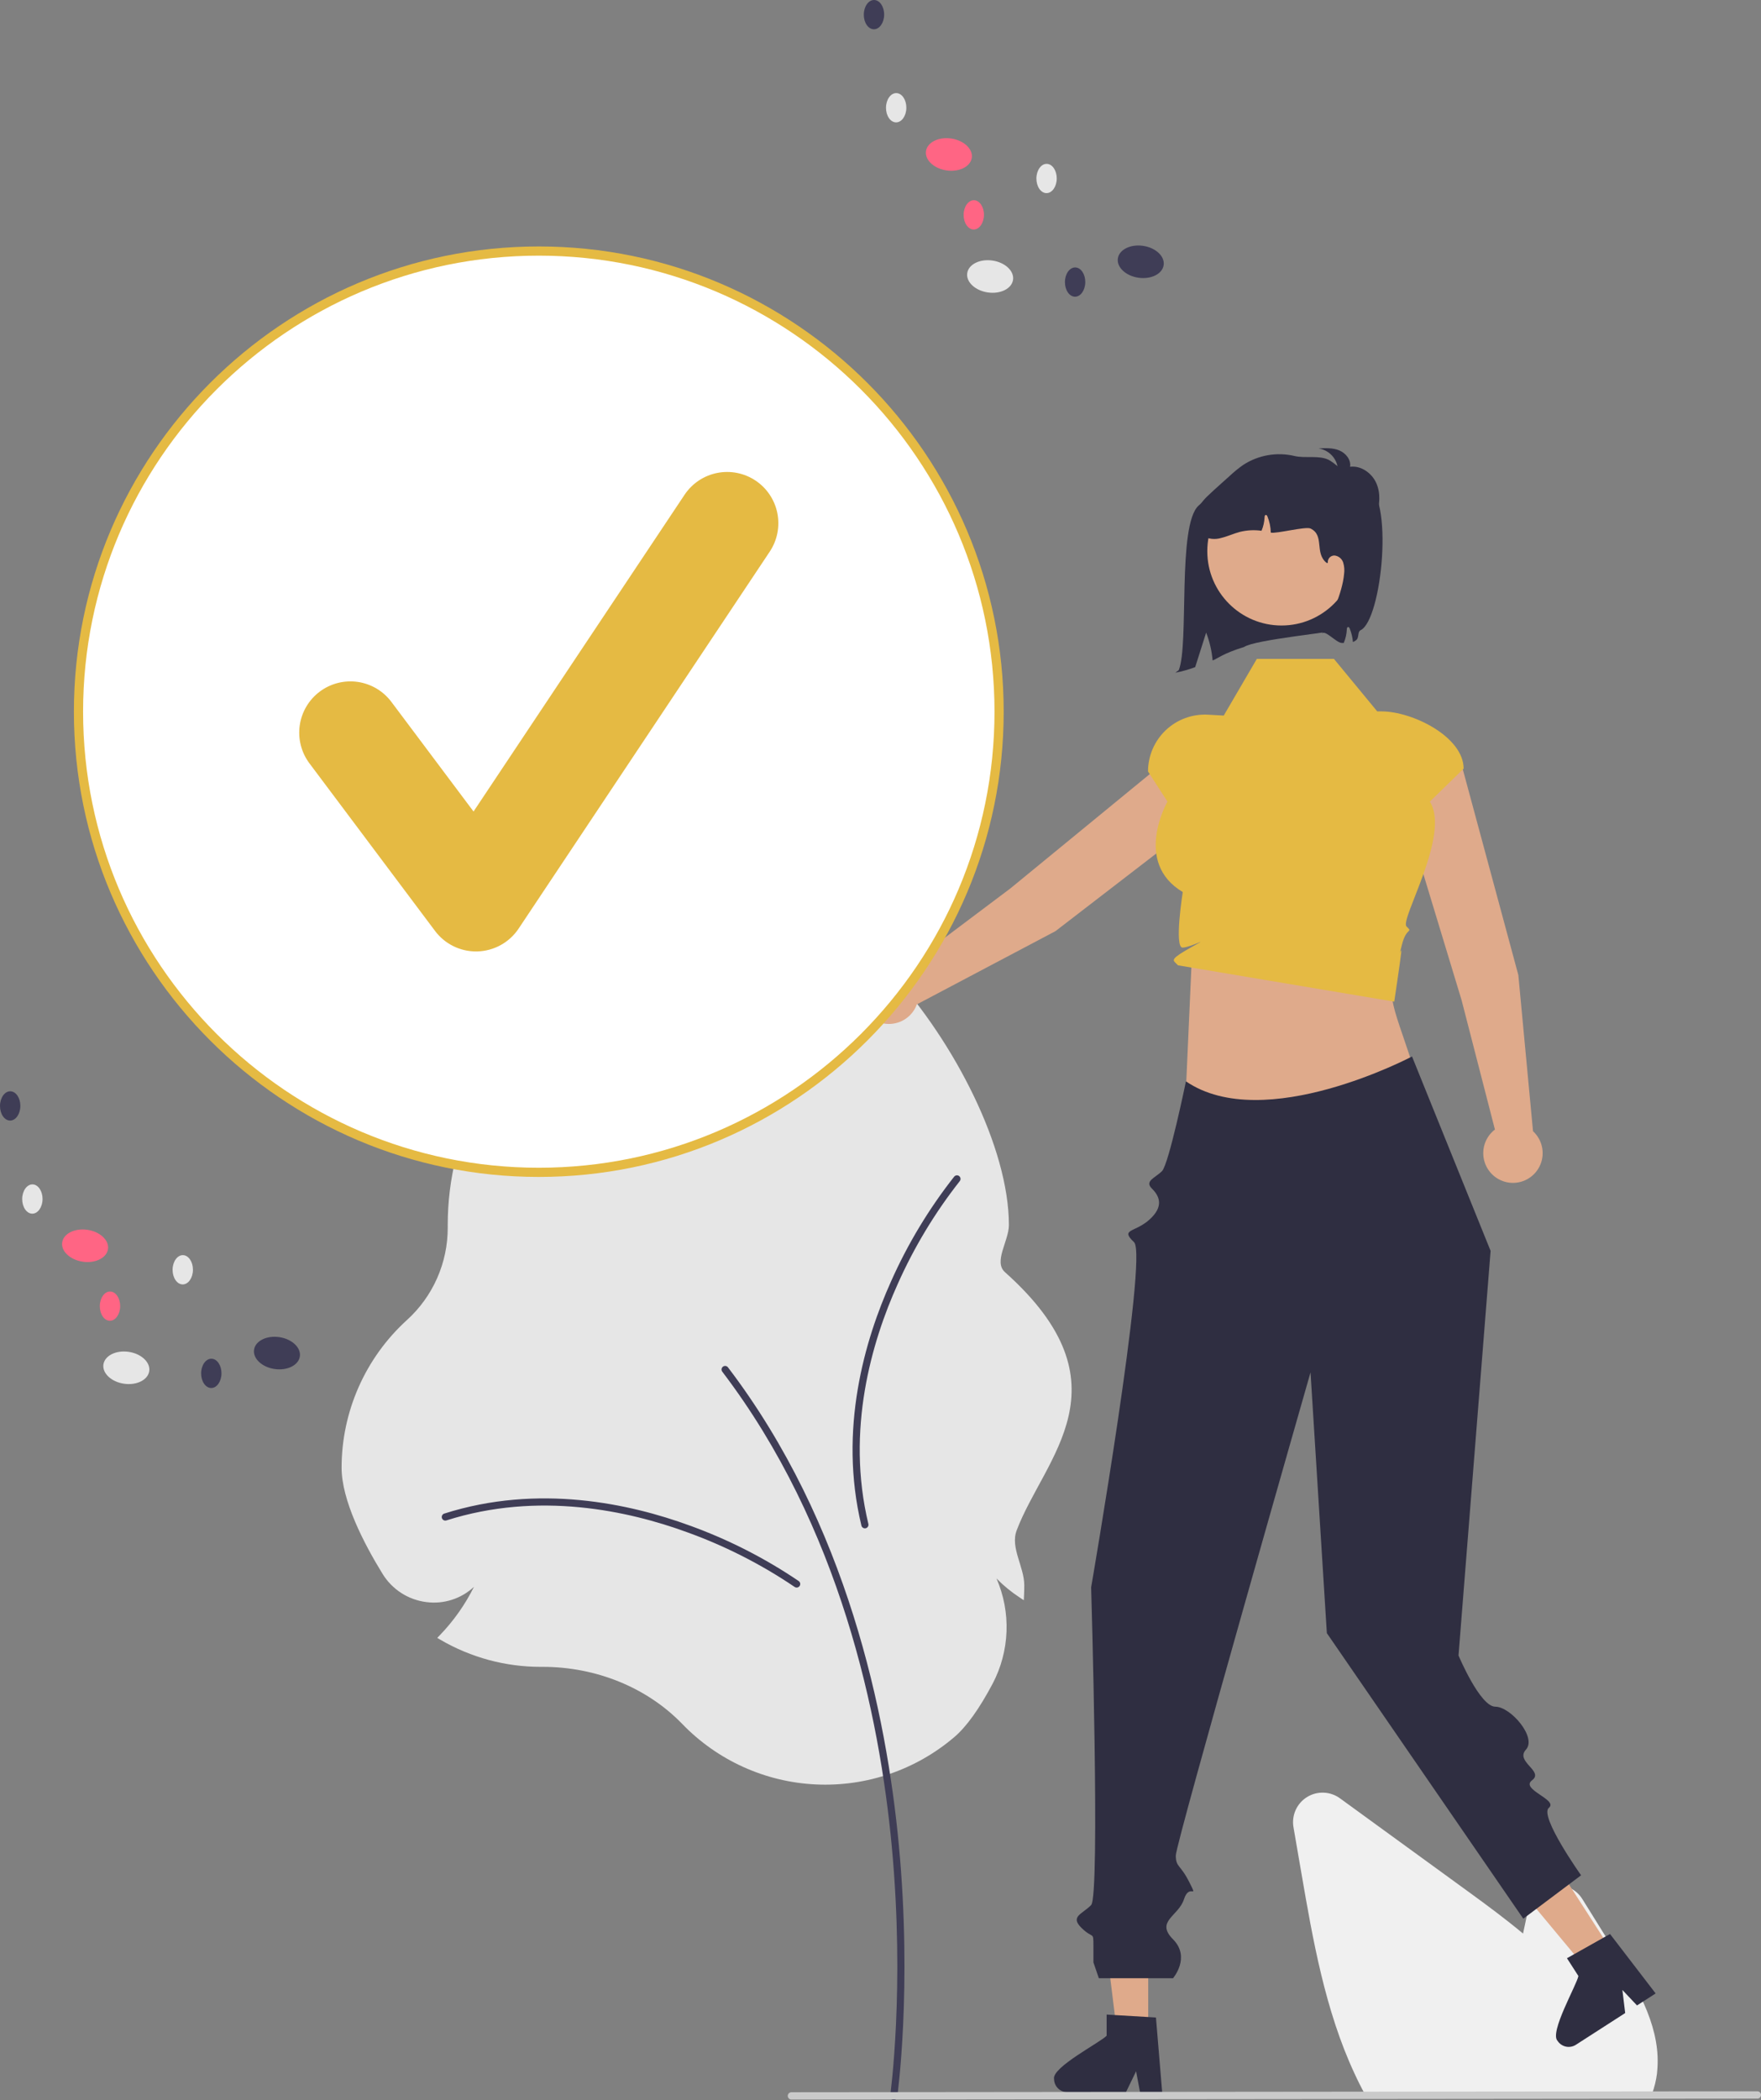 <svg width="380" height="453" viewBox="0 0 380 453" fill="none" xmlns="http://www.w3.org/2000/svg">
<rect x="0" y="0" width="380" height="453" fill="#808080" stroke="none"/>
<g clip-path="url(#clip0_700_4818)">
<path d="M147.177 371.805C139.616 364.005 128.659 359.531 117.115 359.531L116.67 359.532C109.066 359.535 101.599 357.518 95.03 353.686L94.347 353.288L94.897 352.721C97.877 349.636 100.366 346.112 102.276 342.271C100.919 343.536 99.302 344.487 97.537 345.057C95.773 345.627 93.905 345.802 92.065 345.57C90.123 345.339 88.258 344.67 86.611 343.615C84.964 342.559 83.577 341.145 82.554 339.477C78.52 332.928 73.71 323.637 73.71 316.558C73.716 310.575 74.969 304.659 77.387 299.187C79.806 293.714 83.338 288.806 87.758 284.775C90.556 282.251 92.791 279.166 94.317 275.72C95.843 272.274 96.626 268.545 96.615 264.776L96.613 264.24C96.612 259.278 97.218 254.335 98.418 249.52L98.54 249.034L99.04 249.051C102.264 249.161 105.491 248.891 108.652 248.246C105.687 247.882 102.786 247.11 100.031 245.952L99.493 245.734L99.676 245.183C112.261 237.388 140.67 241.425 157.159 203.686C170.53 173.085 217.705 230.851 217.705 264.24C217.705 267.647 214.334 272.149 216.858 274.401C244.135 298.744 225.314 314.376 219.38 330.105C217.972 333.837 221.025 337.933 221.025 341.971C221.025 342.656 221.007 343.363 220.973 344.073L220.92 345.164L220.011 344.558C218.212 343.379 216.544 342.011 215.036 340.477C216.6 344.077 217.338 347.983 217.194 351.907C217.049 355.831 216.028 359.672 214.204 363.148C211.345 368.545 208.579 372.409 205.984 374.632C197.669 381.749 186.951 385.421 176.02 384.895C165.089 384.37 154.772 379.687 147.177 371.805Z" fill="#E6E6E6"/>
<path d="M192.845 453C193.031 453 193.21 452.932 193.351 452.81C193.491 452.689 193.583 452.52 193.609 452.336C193.642 452.105 196.857 428.91 193.969 398.083C191.302 369.614 182.739 328.608 157.086 294.93C157.024 294.849 156.948 294.781 156.86 294.73C156.772 294.679 156.675 294.645 156.575 294.632C156.474 294.618 156.372 294.624 156.273 294.65C156.175 294.676 156.083 294.721 156.002 294.783C155.922 294.844 155.854 294.921 155.803 295.009C155.752 295.097 155.719 295.194 155.705 295.295C155.691 295.395 155.698 295.498 155.724 295.596C155.75 295.694 155.795 295.786 155.857 295.867C181.288 329.254 189.783 369.959 192.431 398.227C195.301 428.875 192.111 451.889 192.079 452.118C192.063 452.228 192.072 452.339 192.103 452.446C192.134 452.552 192.188 452.65 192.261 452.734C192.333 452.817 192.423 452.884 192.524 452.93C192.625 452.976 192.734 453 192.845 453Z" fill="#3F3D56"/>
<path d="M171.91 342.434C172.073 342.434 172.232 342.382 172.365 342.287C172.497 342.191 172.595 342.055 172.646 341.9C172.696 341.745 172.696 341.578 172.646 341.422C172.595 341.267 172.497 341.132 172.365 341.036C165.055 336.086 157.159 332.065 148.857 329.065C135.888 324.316 116.166 320.01 95.862 326.474C95.765 326.504 95.675 326.554 95.597 326.619C95.52 326.684 95.456 326.764 95.409 326.855C95.362 326.945 95.334 327.043 95.325 327.145C95.316 327.246 95.328 327.348 95.358 327.445C95.389 327.542 95.439 327.631 95.504 327.709C95.57 327.787 95.65 327.851 95.74 327.897C95.831 327.944 95.929 327.972 96.031 327.981C96.132 327.989 96.234 327.977 96.331 327.946C116.218 321.615 135.583 325.85 148.326 330.517C156.494 333.466 164.264 337.419 171.457 342.286C171.588 342.382 171.747 342.434 171.91 342.434Z" fill="#3F3D56"/>
<path d="M207.271 254.336C207.282 254.174 207.242 254.011 207.156 253.873C207.07 253.734 206.943 253.626 206.791 253.564C206.64 253.503 206.473 253.491 206.315 253.53C206.157 253.569 206.015 253.657 205.909 253.782C200.448 260.719 195.87 268.307 192.281 276.374C186.611 288.972 180.897 308.339 185.88 329.062C185.904 329.161 185.947 329.254 186.006 329.337C186.066 329.419 186.141 329.488 186.228 329.542C186.314 329.595 186.41 329.63 186.511 329.646C186.611 329.662 186.713 329.658 186.812 329.634C186.911 329.61 187.004 329.567 187.086 329.508C187.168 329.448 187.238 329.372 187.291 329.286C187.344 329.199 187.379 329.103 187.395 329.003C187.41 328.902 187.406 328.8 187.382 328.701C182.502 308.403 188.119 289.387 193.69 277.009C197.218 269.072 201.72 261.604 207.091 254.778C207.196 254.654 207.259 254.499 207.271 254.336Z" fill="#3F3D56"/>
<path d="M356.291 452.182H294.788L294.524 451.702C293.737 450.275 292.978 448.764 292.269 447.21C285.933 433.643 283.256 418.126 280.893 404.436L279.114 394.116C278.898 392.866 279.061 391.581 279.58 390.424C280.099 389.267 280.952 388.291 282.029 387.622C283.105 386.952 284.357 386.62 285.624 386.666C286.891 386.713 288.116 387.136 289.14 387.883C298.487 394.686 307.838 401.483 317.192 408.274C320.734 410.852 324.779 413.835 328.653 417.06C329.026 415.244 329.417 413.422 329.808 411.627C330.078 410.387 330.711 409.255 331.627 408.377C332.543 407.499 333.7 406.915 334.95 406.699C336.2 406.483 337.487 406.645 338.644 407.164C339.802 407.683 340.778 408.536 341.448 409.613L348.644 421.178C353.892 429.624 358.525 437.946 357.581 446.922C357.586 447.032 357.577 447.141 357.556 447.248C357.368 448.723 357.017 450.172 356.512 451.57L356.291 452.182Z" fill="#F0F0F0"/>
<path d="M327.637 210.31L315.768 166.362C315.259 164.502 314.04 162.916 312.373 161.947C310.706 160.978 308.725 160.703 306.858 161.182C305.891 161.43 304.986 161.872 304.196 162.481C303.406 163.091 302.749 163.855 302.264 164.726C301.779 165.598 301.476 166.56 301.375 167.552C301.273 168.545 301.375 169.548 301.674 170.5L315.403 215.772L322.585 243.634C321.539 244.433 320.764 245.534 320.366 246.789C319.968 248.044 319.965 249.391 320.359 250.648C320.753 251.904 321.523 253.009 322.567 253.812C323.61 254.615 324.875 255.077 326.19 255.136C327.505 255.194 328.806 254.847 329.916 254.14C331.027 253.433 331.893 252.401 332.397 251.185C332.901 249.969 333.018 248.627 332.733 247.341C332.448 246.056 331.775 244.889 330.804 244L327.637 210.31Z" fill="#DFAA8B"/>
<path d="M227.756 200.844L263.821 173.08C265.346 171.899 266.345 170.166 266.603 168.255C266.862 166.344 266.358 164.407 265.202 162.864C264.604 162.066 263.85 161.397 262.985 160.9C262.12 160.403 261.163 160.087 260.173 159.972C259.182 159.856 258.178 159.944 257.222 160.23C256.267 160.515 255.379 160.992 254.614 161.632L218.035 191.621L195.04 208.907C193.903 208.245 192.589 207.949 191.277 208.061C189.966 208.172 188.72 208.684 187.71 209.528C186.7 210.372 185.974 211.507 185.63 212.778C185.287 214.049 185.344 215.395 185.792 216.633C186.24 217.871 187.058 218.941 188.135 219.698C189.213 220.454 190.497 220.861 191.813 220.862C193.129 220.863 194.414 220.459 195.492 219.704C196.571 218.95 197.391 217.881 197.842 216.644L227.756 200.844Z" fill="#DFAA8B"/>
<path d="M257.151 207.227L255.561 242.743L305.476 231.891C301.227 217.62 298.338 215.186 301.531 205.254L257.151 207.227Z" fill="#DFAA8B"/>
<path d="M287.842 142.117H271.21L264.068 154.343L260.665 154.155C259 154.063 257.334 154.312 255.769 154.886C254.204 155.46 252.772 156.347 251.561 157.493C250.35 158.64 249.386 160.021 248.726 161.553C248.067 163.084 247.727 164.734 247.727 166.402L251.921 172.904C251.921 172.904 244.421 185.978 255.224 192.409C255.224 192.409 253.297 204.528 255.224 204.398C257.151 204.267 261.589 201.801 257.151 204.267C252.713 206.734 253.044 207.065 253.618 207.639L254.192 208.214L300.858 216.052C300.858 216.052 302.223 207.002 302.37 205.388C302.517 203.774 301.531 207.72 302.517 203.774C303.503 199.828 304.983 201.308 303.503 199.828C302.024 198.348 313.089 180.015 308.542 172.904L315.831 165.792C315.831 158.971 304.879 153.441 298.06 153.441H297.186L287.842 142.117Z" fill="#E5BA43"/>
<path d="M247.77 438.49H241.038L237.835 412.516L247.771 412.517L247.77 438.49Z" fill="#DFAA8B"/>
<path d="M227.452 448.425C227.455 449.18 227.756 449.902 228.288 450.436C228.821 450.97 229.543 451.272 230.297 451.277H242.969L243.362 450.463L245.154 446.763L245.848 450.463L246.002 451.277H250.782L250.713 450.458L249.439 435.169L247.772 435.066L240.568 434.639L238.798 434.531V439.096C237.455 440.525 226.917 445.927 227.452 448.425Z" fill="#2F2E41"/>
<path d="M347.815 420.852L342.153 424.495L325.412 404.384L333.768 399.008L347.815 420.852Z" fill="#DFAA8B"/>
<path d="M336.101 440.204C336.512 440.836 337.155 441.281 337.892 441.442C338.629 441.603 339.399 441.466 340.036 441.062L350.693 434.204L350.583 433.307L350.09 429.225L352.675 431.961L353.244 432.563L357.264 429.976L356.763 429.323L347.422 417.155L345.965 417.971L339.675 421.511L338.128 422.378L340.598 426.217C340.241 428.146 334.3 438.392 336.101 440.204Z" fill="#2F2E41"/>
<path d="M379.217 452.656L170.772 452.86C170.564 452.858 170.365 452.775 170.218 452.628C170.071 452.48 169.989 452.28 169.989 452.072C169.989 451.864 170.071 451.665 170.218 451.517C170.365 451.369 170.564 451.286 170.772 451.285L379.217 451.082C379.425 451.083 379.624 451.166 379.771 451.314C379.918 451.461 380 451.661 380 451.869C380 452.077 379.918 452.277 379.771 452.424C379.624 452.572 379.425 452.655 379.217 452.656Z" fill="#CACACA"/>
<path d="M304.694 227.879C304.694 227.879 272.787 244.761 255.911 233.243C255.911 233.243 252.22 251.128 250.74 252.608C249.261 254.088 246.904 254.733 248.576 256.383C250.247 258.034 251.178 260.263 248 263.095C244.823 265.926 241.655 265.028 244.718 267.944C247.782 270.859 235.454 342.383 235.454 342.383C235.454 342.383 237.426 408.898 235.454 410.91C233.482 412.921 230.845 413.372 233.396 415.86C235.947 418.347 235.947 416.418 235.947 419.849V423.28L237.114 426.69H253.125C253.125 426.69 256.989 422.2 253.125 418.301C249.261 414.401 254.301 413.334 255.479 409.675C256.658 406.016 258.63 409.962 256.658 406.016C254.685 402.069 253.738 402.82 253.719 400.225C253.699 397.63 282.793 296.016 282.793 296.016L286.316 352.258L328.702 413.852L341.178 404.492C341.178 404.492 332.094 391.701 334.219 389.943C336.343 388.184 327.958 385.979 330.602 383.995C333.246 382.012 326.882 380.013 329.28 377.383C331.679 374.754 325.975 368.127 322.67 368.127C319.366 368.127 314.727 357.079 314.727 357.079L321.651 269.807L304.694 227.879Z" fill="#2F2E41"/>
<path d="M270.876 106.218C270.65 106.514 268.851 106.355 266.688 106.039C262.411 105.414 261.828 106.156 258.63 109.066C253.998 113.28 256.632 138.987 254.356 144.557L253.62 145.099C255.079 144.82 256.511 144.419 257.903 143.9C258.689 141.419 259.477 138.931 260.27 136.453C261.019 138.381 261.49 140.406 261.668 142.467C262.769 142.033 263.864 140.971 268.465 139.547C270.781 137.975 287.542 136.394 289.696 135.702C295.165 117.091 286.352 109.564 270.876 106.218Z" fill="#2F2E41"/>
<path d="M276.535 134.918C285.38 134.918 292.551 127.745 292.551 118.896C292.551 110.048 285.38 102.875 276.535 102.875C267.689 102.875 260.518 110.048 260.518 118.896C260.518 127.745 267.689 134.918 276.535 134.918Z" fill="#DFAA8B"/>
<path d="M286.618 104.806C285.716 104.673 284.847 104.368 284.059 103.908C283.668 103.672 283.352 103.331 283.145 102.924C282.939 102.516 282.852 102.059 282.893 101.604C283.091 100.466 284.377 99.786 285.53 99.855C286.678 100.021 287.769 100.462 288.708 101.142C288.605 100.042 288.135 99.008 287.374 98.208C286.613 97.407 285.605 96.885 284.512 96.726C286.029 96.644 287.605 96.572 289.007 97.156C290.409 97.739 291.577 99.183 291.325 100.681C293.682 100.378 296.007 102.021 296.98 104.19C297.953 106.359 297.76 108.906 296.983 111.153C296.906 111.497 296.756 111.82 296.544 112.102C296.331 112.383 296.06 112.615 295.75 112.782C294.957 113.083 294.103 112.578 293.416 112.08C289.825 109.48 286.557 106.46 283.68 103.086" fill="#2F2E41"/>
<path d="M293.602 135.93C292.923 136.249 293.276 137.439 292.749 137.972C292.52 138.197 292.243 138.369 291.94 138.475C291.861 137.482 291.629 136.507 291.254 135.584C291.185 135.417 291.072 135.229 290.894 135.244C290.687 135.269 290.633 135.54 290.628 135.742C290.586 136.745 290.364 137.733 289.972 138.657C289.967 138.667 289.962 138.682 289.958 138.692C289.805 138.687 289.647 138.682 289.499 138.677C288.355 138.633 285.82 135.693 285.258 136.689C287.24 133.172 289.657 127.884 290.027 123.864C290.155 123.022 290.092 122.163 289.844 121.348C289.714 120.943 289.471 120.584 289.144 120.313C288.816 120.042 288.417 119.871 287.995 119.819C287.787 119.81 287.579 119.846 287.386 119.927C287.194 120.007 287.022 120.129 286.882 120.283C286.742 120.438 286.638 120.621 286.577 120.821C286.516 121.02 286.5 121.231 286.53 121.437L286.244 121.398C283.592 119.237 285.88 115.483 282.793 113.999C281.747 113.496 275.347 115.178 274.217 114.882C274.193 113.692 273.951 112.516 273.502 111.414C273.433 111.246 273.32 111.059 273.142 111.074C272.935 111.098 272.881 111.37 272.876 111.572C272.834 112.575 272.612 113.563 272.22 114.487C270.656 114.265 269.063 114.349 267.531 114.734C266.18 115.089 264.898 115.701 263.542 116.026C262.871 116.232 262.166 116.298 261.469 116.222C260.772 116.145 260.098 115.928 259.488 115.582C257.767 114.428 257.466 111.873 258.324 109.988C258.945 108.779 259.785 107.696 260.8 106.792C261.574 106.042 262.378 105.322 263.182 104.602C263.902 103.956 264.622 103.31 265.341 102.663C266.248 101.81 267.213 101.022 268.231 100.305C269.856 99.24 271.681 98.518 273.595 98.184C275.509 97.85 277.471 97.91 279.361 98.362C281.629 98.905 284.662 98.14 286.738 99.201C287.822 99.758 290.224 101.894 291.176 102.653C293.612 104.592 291.963 103.012 294.627 104.133C300.98 106.806 298.171 133.778 293.602 135.93Z" fill="#2F2E41"/>
<path d="M116.264 252.869C171.121 252.869 215.591 208.384 215.591 153.51C215.591 98.635 171.121 54.15 116.264 54.15C61.407 54.15 16.937 98.635 16.937 153.51C16.937 208.384 61.407 252.869 116.264 252.869Z" fill="white"/>
<path d="M116.264 253.861C60.949 253.861 15.946 208.843 15.946 153.51C15.946 98.176 60.949 53.158 116.264 53.158C171.58 53.158 216.583 98.176 216.583 153.51C216.583 208.843 171.58 253.861 116.264 253.861ZM116.264 55.142C62.042 55.142 17.929 99.27 17.929 153.51C17.929 207.75 62.042 251.877 116.264 251.877C170.487 251.877 214.6 207.75 214.6 153.51C214.6 99.27 170.487 55.142 116.264 55.142Z" fill="#E5BA43"/>
<path d="M102.714 205.222C100.999 205.222 99.307 204.822 97.773 204.054C96.239 203.287 94.905 202.173 93.876 200.8L66.778 164.657C65.907 163.496 65.274 162.174 64.914 160.768C64.554 159.362 64.474 157.899 64.68 156.462C64.885 155.026 65.371 153.643 66.11 152.395C66.849 151.146 67.827 150.055 68.988 149.184C70.149 148.313 71.47 147.68 72.875 147.319C74.281 146.959 75.743 146.88 77.18 147.085C78.616 147.29 79.998 147.776 81.246 148.516C82.495 149.255 83.585 150.234 84.456 151.395L102.184 175.039L147.718 106.718C149.344 104.281 151.871 102.589 154.744 102.016C157.616 101.442 160.599 102.032 163.036 103.658C165.473 105.283 167.166 107.81 167.741 110.683C168.316 113.556 167.728 116.54 166.104 118.979L111.908 200.3C110.928 201.77 109.609 202.984 108.063 203.84C106.517 204.696 104.788 205.168 103.021 205.218C102.919 205.22 102.816 205.222 102.714 205.222Z" fill="#E5BA43"/>
<path d="M218.6 60.358C218.877 58.459 216.888 56.597 214.158 56.199C211.428 55.802 208.991 57.02 208.715 58.92C208.438 60.819 210.427 62.681 213.157 63.078C215.887 63.476 218.324 62.258 218.6 60.358Z" fill="#E6E6E6"/>
<path d="M251.101 57.186C251.378 55.286 249.389 53.424 246.659 53.027C243.929 52.63 241.492 53.848 241.216 55.747C240.94 57.647 242.929 59.509 245.658 59.906C248.388 60.303 250.825 59.086 251.101 57.186Z" fill="#3F3D56"/>
<path d="M209.7 34.037C209.976 32.138 207.987 30.276 205.258 29.878C202.528 29.481 200.091 30.699 199.815 32.599C199.538 34.498 201.527 36.36 204.257 36.758C206.987 37.155 209.424 35.937 209.7 34.037Z" fill="#FF6584"/>
<path d="M195.578 23.256C195.591 21.512 194.619 20.091 193.406 20.082C192.193 20.073 191.199 21.479 191.186 23.223C191.173 24.967 192.145 26.388 193.358 26.397C194.571 26.406 195.565 25 195.578 23.256Z" fill="#E6E6E6"/>
<path d="M190.788 3.174C190.802 1.43 189.829 0.009 188.616 0C187.404 -0.009 186.41 1.397 186.397 3.141C186.383 4.885 187.356 6.306 188.569 6.315C189.781 6.325 190.775 4.918 190.788 3.174Z" fill="#3F3D56"/>
<path d="M228.032 38.516C228.045 36.773 227.072 35.351 225.86 35.342C224.647 35.333 223.653 36.739 223.64 38.483C223.627 40.227 224.599 41.648 225.812 41.657C227.025 41.667 228.018 40.26 228.032 38.516Z" fill="#E6E6E6"/>
<path d="M212.325 46.361C212.339 44.617 211.366 43.196 210.153 43.187C208.941 43.178 207.947 44.584 207.934 46.328C207.92 48.072 208.893 49.493 210.106 49.502C211.318 49.511 212.312 48.105 212.325 46.361Z" fill="#FF6584"/>
<path d="M234.189 60.859C234.202 59.115 233.23 57.694 232.017 57.685C230.804 57.676 229.81 59.082 229.797 60.826C229.784 62.57 230.756 63.991 231.969 64C233.182 64.009 234.176 62.603 234.189 60.859Z" fill="#3F3D56"/>
<path d="M32.204 295.744C32.48 293.844 30.491 291.982 27.761 291.585C25.032 291.187 22.595 292.405 22.318 294.305C22.042 296.204 24.031 298.066 26.761 298.464C29.491 298.861 31.927 297.643 32.204 295.744Z" fill="#E6E6E6"/>
<path d="M64.705 292.571C64.981 290.671 62.993 288.809 60.263 288.412C57.533 288.015 55.096 289.233 54.82 291.132C54.543 293.032 56.532 294.894 59.262 295.291C61.992 295.688 64.429 294.471 64.705 292.571Z" fill="#3F3D56"/>
<path d="M23.304 269.423C23.58 267.523 21.591 265.661 18.861 265.264C16.132 264.866 13.695 266.084 13.418 267.984C13.142 269.883 15.131 271.745 17.861 272.143C20.591 272.54 23.028 271.322 23.304 269.423Z" fill="#FF6584"/>
<path d="M9.181 258.641C9.194 256.897 8.222 255.476 7.009 255.467C5.796 255.458 4.803 256.864 4.789 258.608C4.776 260.352 5.749 261.773 6.961 261.782C8.174 261.791 9.168 260.385 9.181 258.641Z" fill="#E6E6E6"/>
<path d="M4.392 238.56C4.405 236.816 3.433 235.395 2.22 235.385C1.007 235.376 0.013 236.783 0 238.526C-0.013 240.27 0.959 241.692 2.172 241.701C3.385 241.71 4.379 240.304 4.392 238.56Z" fill="#3F3D56"/>
<path d="M41.635 273.902C41.648 272.158 40.676 270.737 39.463 270.727C38.25 270.718 37.256 272.125 37.243 273.868C37.23 275.612 38.203 277.034 39.415 277.043C40.628 277.052 41.622 275.646 41.635 273.902Z" fill="#E6E6E6"/>
<path d="M25.929 281.746C25.942 280.002 24.97 278.581 23.757 278.572C22.544 278.563 21.55 279.969 21.537 281.713C21.524 283.457 22.496 284.878 23.709 284.887C24.922 284.896 25.916 283.49 25.929 281.746Z" fill="#FF6584"/>
<path d="M47.792 296.245C47.806 294.501 46.833 293.08 45.62 293.07C44.408 293.061 43.414 294.468 43.401 296.211C43.387 297.955 44.36 299.377 45.573 299.386C46.785 299.395 47.779 297.989 47.792 296.245Z" fill="#3F3D56"/>
</g>
<defs>
<clipPath id="clip0_700_4818">
<rect width="380" height="453" fill="white"/>
</clipPath>
</defs>
</svg>
